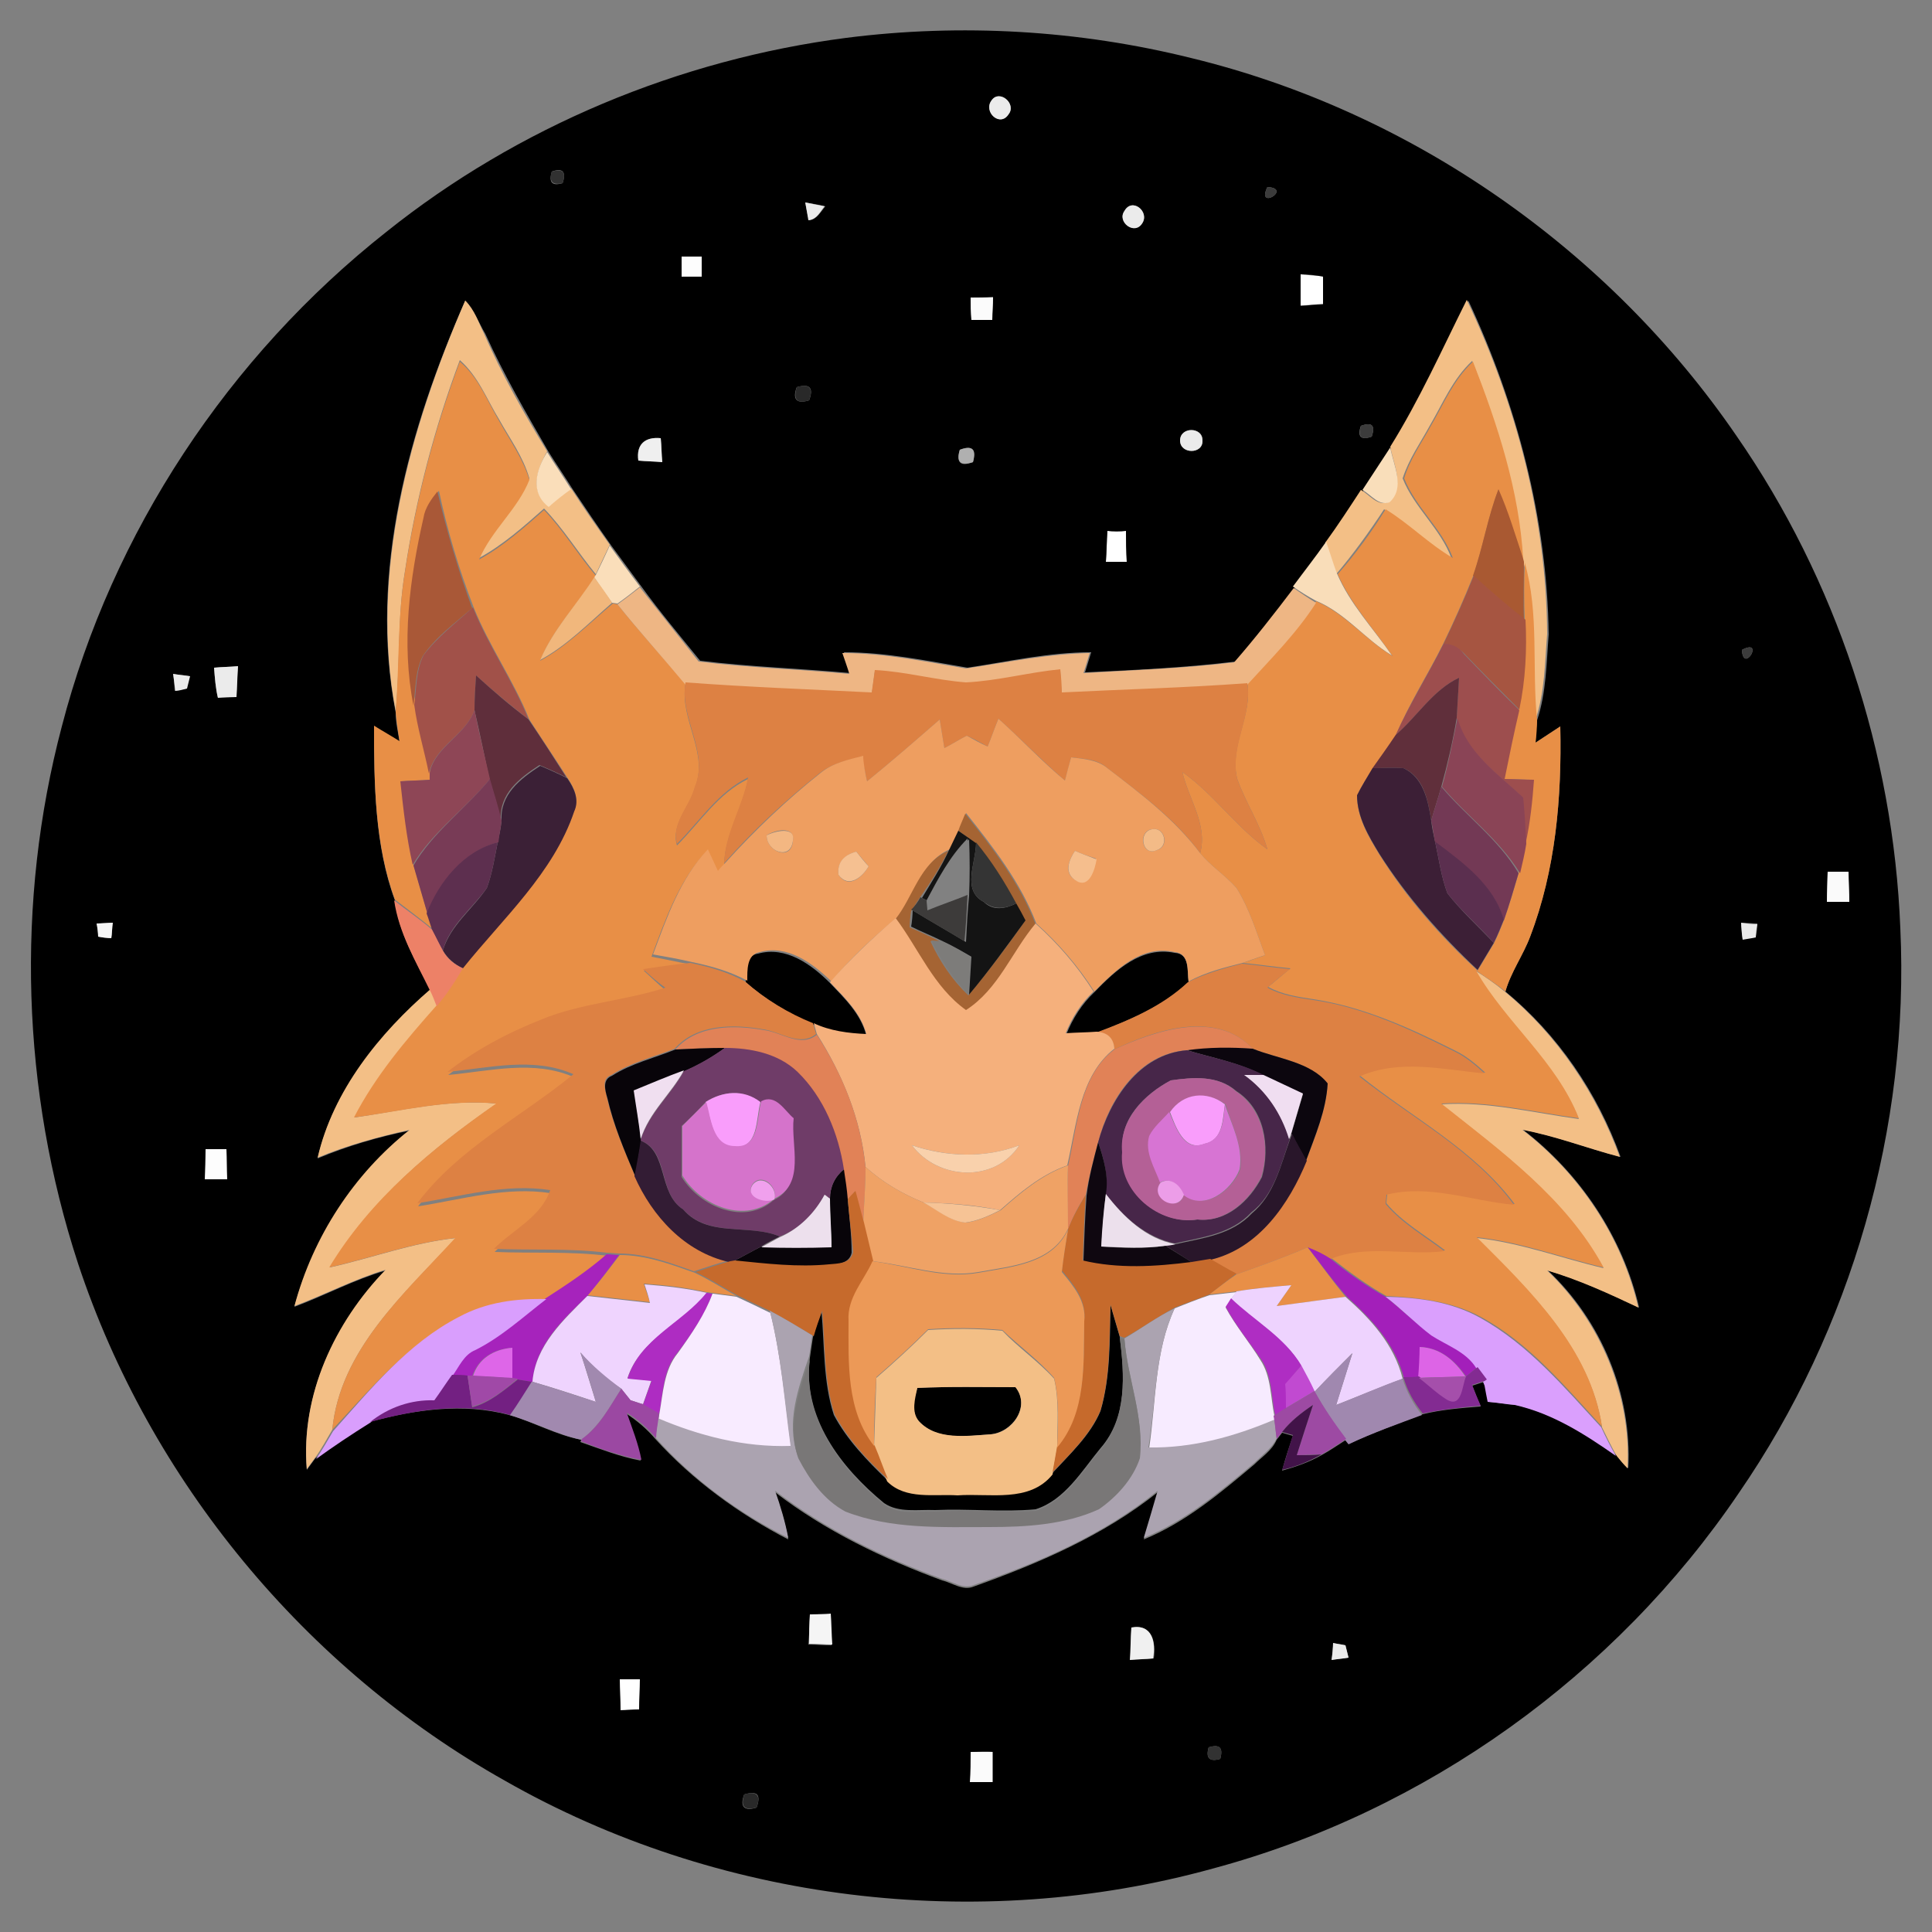 <?xml version="1.0" encoding="utf-8"?>
<!-- Generator: Adobe Illustrator 26.0.3, SVG Export Plug-In . SVG Version: 6.00 Build 0)  -->
<svg version="1.1" id="Layer_1" xmlns="http://www.w3.org/2000/svg" xmlns:xlink="http://www.w3.org/1999/xlink" x="0px" y="0px"
	 viewBox="0 0 250 250" style="enable-background:new 0 0 250 250;" xml:space="preserve">
<rect x="0" y="0" width="250" height="250" fill="#808080" stroke="none"/>
<style type="text/css">
	.st0{fill:#FFFFFF;}
	.st1{fill:#EBEBEB;}
	.st2{fill:#313131;}
	.st3{fill:#3B3B3B;}
	.st4{fill:#FDFDFD;}
	.st5{fill:#FBFBFB;}
	.st6{fill:#F3BF86;}
	.st7{fill:#E88F46;}
	.st8{fill:#292929;}
	.st9{fill:#3C3C3C;}
	.st10{fill:#EFEFEF;}
	.st11{fill:#B0B0B0;}
	.st12{fill:#F9DEBA;}
	.st13{fill:#FADEBA;}
	.st14{fill:#A95837;}
	.st15{fill:#A95932;}
	.st16{fill:#F9DDB9;}
	.st17{fill:#F1B77C;}
	.st18{fill:#A65541;}
	.st19{fill:#EEB684;}
	.st20{fill:#A15149;}
	.st21{fill:#9D4E4E;}
	.st22{fill:#DD8143;}
	.st23{fill:#5F2E3B;}
	.st24{fill:#602F3B;}
	.st25{fill:#8E4656;}
	.st26{fill:#EE9E60;}
	.st27{fill:#8A4456;}
	.st28{fill:#3B2036;}
	.st29{fill:#3C1F36;}
	.st30{fill:#783B56;}
	.st31{fill:#733955;}
	.st32{fill:#A56433;}
	.st33{fill:#F3B782;}
	.st34{fill:#F3BB87;}
	.st35{fill:#141414;}
	.st36{fill:#5D2F4F;}
	.st37{fill:#818181;}
	.st38{fill:#343434;}
	.st39{fill:#5B2F4F;}
	.st40{fill:#F5C091;}
	.st41{fill:#F5BE8D;}
	.st42{fill:#FAFAFA;}
	.st43{fill:#3D3B3A;}
	.st44{fill:#ED8167;}
	.st45{fill:#F5F5F5;}
	.st46{fill:#F5B07C;}
	.st47{fill:#7D7C7A;}
	.st48{fill:#E18257;}
	.st49{fill:#0C060E;}
	.st50{fill:#080409;}
	.st51{fill:#6F3C68;}
	.st52{fill:#472649;}
	.st53{fill:#F0DFF0;}
	.st54{fill:#B46096;}
	.st55{fill:#F0DEF1;}
	.st56{fill:#F99DFB;}
	.st57{fill:#D573CB;}
	.st58{fill:#D774D3;}
	.st59{fill:#29162A;}
	.st60{fill:#331C34;}
	.st61{fill:#F9D1AC;}
	.st62{fill:#0F0710;}
	.st63{fill:#EFA265;}
	.st64{fill:#F0A0ED;}
	.st65{fill:#EC9DE8;}
	.st66{fill:#EDE0ED;}
	.st67{fill:#C66A2C;}
	.st68{fill:#F6C395;}
	.st69{fill:#ECE0EC;}
	.st70{fill:#EC9957;}
	.st71{fill:#A31FBA;}
	.st72{fill:#A623BC;}
	.st73{fill:#E88F47;}
	.st74{fill:#EFD4FE;}
	.st75{fill:#AE2CC2;}
	.st76{fill:#F7EBFF;}
	.st77{fill:#EED3FE;}
	.st78{fill:#D99EFD;}
	.st79{fill:#F8EBFF;}
	.st80{fill:#AF2DC3;}
	.st81{fill:#DA9FFD;}
	.st82{fill:#ABA3B0;}
	.st83{fill:#797777;}
	.st84{fill:#DE66E8;}
	.st85{fill:#A189AF;}
	.st86{fill:#A088AF;}
	.st87{fill:#DD64E6;}
	.st88{fill:#C14AD1;}
	.st89{fill:#832B92;}
	.st90{fill:#732082;}
	.st91{fill:#A049A7;}
	.st92{fill:#A54FAB;}
	.st93{fill:#9B48A2;}
	.st94{fill:#9D4AA3;}
	.st95{fill:#421349;}
	.st96{fill:#F0F0F0;}
	.st97{fill:#323232;}
</style>
<g id="_x23_ffffffff">
	<path class="st0" d="M168.3,35.5c1,0.1,1.9,0.2,2.9,0.2c0,1.2,0,2.4,0,3.6c-1,0.1-1.9,0.2-2.9,0.2
		C168.3,38.2,168.3,36.8,168.3,35.5z"/>
	<path class="st0" d="M143.3,68.7c0.6,0,1.8,0,2.4,0c0.1,1.3,0.1,2.7,0.1,4c-0.7,0-2,0-2.7,0C143.2,71.4,143.2,70.1,143.3,68.7z"/>
	<path class="st0" d="M80.2,217.3c0.7,0,2,0,2.6,0c0,1.3,0,2.6-0.1,3.9c-0.6,0-1.8,0.1-2.4,0.1C80.2,220,80.2,218.6,80.2,217.3z"/>
</g>
<g id="_x23_000000ff">
	<path d="M109.5,4.9c14.9-1.9,30.1-1,44.6,2.6c28.5,6.9,54.1,24.8,70.6,48.9c12.9,18.6,20.3,41,21.2,63.7
		c1.2,25.8-6.3,51.9-20.9,73.1c-16,23.6-40.5,41.2-68.1,48.6c-30.4,8.4-64.1,4.3-91.6-11.4c-25.8-14.5-45.9-38.8-55.2-66.9
		C2.8,141.2,2,116.7,8,94c6.5-25.1,21.6-47.9,42-64C67,16.4,87.9,7.7,109.5,4.9 M128.3,13c-1.1,1.4,1.1,3.5,2.2,1.8
		C131.6,13.5,129.3,11.5,128.3,13 M71.4,22.2c-0.4,1.4,0,1.9,1.4,1.5C73.3,22.2,72.8,21.7,71.4,22.2 M164,24.2
		C162.5,27.3,167.3,24.4,164,24.2 M104.2,26.2c0.1,0.6,0.3,1.7,0.5,2.3c1-0.1,1.5-1.1,2.1-1.8C106.1,26.5,104.8,26.3,104.2,26.2
		 M145.5,27.3c-1,1.4,1.3,3.2,2.3,1.6C148.8,27.4,146.5,25.5,145.5,27.3 M88.2,33.2c0,0.7,0,2,0,2.6c0.7,0,2,0,2.6,0
		c0-0.7,0-2,0-2.6C90.2,33.2,88.9,33.2,88.2,33.2 M168.3,35.5c0,1.4,0,2.7,0,4.1c1-0.1,1.9-0.2,2.9-0.2c0-1.2,0-2.4,0-3.6
		C170.2,35.6,169.3,35.5,168.3,35.5 M125.6,38.5c0,0.9,0.1,1.9,0.1,2.8c0.9,0,1.8,0,2.7,0c0-1,0.1-1.9,0.1-2.9
		C127.5,38.5,126.6,38.5,125.6,38.5 M60.2,38.9c-7.3,16.6-12.5,35.2-9,53.3c0,1.3,0.3,2.5,0.5,3.8c-1.1-0.7-2.2-1.4-3.3-2
		c0,7.5,0.1,15.5,2.7,22.5c0.5,4.2,2.7,7.9,4.6,11.6c-6.6,5.7-12.6,13.1-14.6,21.8c3.8-1.6,7.9-2.8,11.9-3.6
		c-7.2,5.8-12.5,13.9-14.9,22.8c4-1.5,7.7-3.5,11.8-4.7c-6.6,6.8-11,16.2-10.2,25.8l1.1-1.5c2.3-1.6,4.7-3.2,7-4.7
		c5.9-1.6,12.1-2.5,18.1-0.9c3.1,0.9,6.1,2.6,9.3,3.2l-0.1,0.3c2.6,0.9,5.1,1.9,7.8,2.4c-0.5-2.1-1.2-4.1-1.9-6.1
		c1.4,0.9,2.7,2,3.8,3.3c4.8,5.3,10.8,9.7,17.2,13c-0.4-2.1-1-4.1-1.7-6.1c6.5,5,14,8.6,21.6,11.4c1.3,0.3,2.7,1.4,4.1,0.8
		c8.4-3,16.8-6.6,23.8-12.2c-0.5,2-1.2,4.1-1.8,6.1c5.4-2.2,9.9-6,14.3-9.7c1-1,2.3-1.8,2.9-3.2l0.7-0.9l1.4,0.4
		c-0.5,1.5-1,3-1.4,4.5c1.8-0.5,3.5-1.1,5.1-2c1.1-0.6,2.1-1.3,3.2-2l0.4,0.5c3.1-1.4,6.3-2.6,9.5-3.8c2.4-0.6,5-0.8,7.5-1
		c-0.4-0.9-0.7-1.8-1.1-2.7c0.4-0.1,1.2-0.4,1.6-0.5l0.2,0.5c0.1,0.5,0.3,1.6,0.4,2.1c1.2,0.1,2.3,0.3,3.5,0.4
		c4.9,1.1,9,3.8,13.1,6.6c0.4,0.6,0.9,1.1,1.4,1.6c0.5-9.6-3.5-19.1-10.4-25.6c4.1,1.2,8,3,11.8,4.8c-2.1-9.1-7.6-17.3-15-23
		c4.3,0.8,8.3,2.4,12.6,3.5c-3-8.3-8.1-15.8-14.9-21.4c0.7-2.5,2.3-4.7,3.2-7.1c3.3-8.7,4.1-18,3.9-27.2c-1.1,0.7-2.1,1.4-3.2,2.1
		c0-0.7,0.1-2.2,0.2-2.9c1.2-3.6,1.2-7.4,1.5-11.1c-0.2-14.9-4.1-29.7-10.4-43.2c-3.2,6.4-6.2,12.9-9.9,19c-1.2,1.8-2.4,3.7-3.6,5.5
		c-1.5,2.3-3.1,4.6-4.6,6.8c-1.4,1.9-2.8,3.9-4.3,5.8c-2.5,3.2-5,6.5-7.7,9.6c-6.5,0.8-13,1.1-19.5,1.4c0.2-0.6,0.6-2,0.8-2.6
		c-5.4,0-10.7,1.2-16,2c-5.3-0.9-10.6-2-16-2c0.2,0.7,0.7,2.1,0.9,2.7c-6.5-0.6-13-0.8-19.5-1.6c-2.6-3.2-5.2-6.3-7.6-9.6
		c-1.3-1.8-2.6-3.5-3.9-5.3c-1.7-2.4-3.4-4.9-5-7.3c-1-1.6-2.1-3.2-3.1-4.8c-2.9-5-5.8-10-8.2-15.3C61.9,41.7,61.4,40.1,60.2,38.9
		 M103.1,50.1c-0.6,1.6,0,2.2,1.6,1.7C105.3,50.2,104.8,49.6,103.1,50.1 M176.1,55.1c-0.5,1.4,0,1.9,1.4,1.4
		C178,55,177.5,54.6,176.1,55.1 M82.6,59.6c1,0.1,2.1,0.1,3.1,0.2c-0.1-1-0.1-2.1-0.2-3.1C83.4,56.5,82.3,57.5,82.6,59.6 M152.7,57
		c0,1.8,3,1.8,2.9,0C155.7,55.2,152.7,55.2,152.7,57 M124.2,58.2c-0.5,1.7,0.1,2.2,1.7,1.6C126.3,58.1,125.8,57.6,124.2,58.2
		 M143.3,68.7c-0.1,1.3-0.1,2.7-0.2,4c0.7,0,2,0,2.7,0c-0.1-1.3-0.1-2.7-0.1-4C145.1,68.8,143.9,68.8,143.3,68.7 M225.4,84.1
		C225.6,87.3,228.4,82.5,225.4,84.1 M27.7,86.4c0.1,1.3,0.2,2.6,0.5,3.9c0.6,0,1.8-0.1,2.4-0.1c0-1.3,0.1-2.7,0.2-4
		C29.8,86.3,28.8,86.3,27.7,86.4 M22.4,87.2c0.1,0.6,0.2,1.7,0.2,2.2c0.4-0.1,1.1-0.3,1.5-0.3c0.1-0.4,0.3-1.2,0.4-1.6
		C24,87.4,22.9,87.3,22.4,87.2 M236.5,112.8c-0.1,1.3-0.1,2.6-0.1,3.9c1,0,1.9,0,2.9,0c0-1.3-0.1-2.6-0.1-3.9
		C238.3,112.8,237.4,112.8,236.5,112.8 M12.5,119.5c0.1,0.4,0.2,1.3,0.2,1.7c0.4,0.1,1.2,0.2,1.7,0.2c0.1-0.5,0.1-1.5,0.2-2
		C14.1,119.4,13.1,119.5,12.5,119.5 M225.3,119.4c0.1,0.5,0.1,1.6,0.2,2.1c0.4-0.1,1.2-0.2,1.7-0.3c0.1-0.4,0.2-1.2,0.2-1.7
		C226.9,119.5,225.8,119.4,225.3,119.4 M26.6,148.7c0,1.3-0.1,2.6-0.1,3.9c0.9,0,1.9,0,2.9,0c0-1.3,0-2.6-0.1-3.9
		C28.4,148.7,27.5,148.7,26.6,148.7 M104.8,208.9c0,1.3-0.1,2.6-0.2,3.9c1,0,2,0.1,3,0.1c-0.1-1.3-0.1-2.7-0.2-4
		C106.5,208.8,105.7,208.9,104.8,208.9 M146.4,210.6c-0.1,1.4-0.1,2.8-0.1,4.2c1-0.1,2-0.1,3-0.2
		C149.6,212.5,149.1,210.1,146.4,210.6 M172.5,212.6c0,0.5-0.1,1.6-0.2,2.2c0.5-0.1,1.6-0.2,2.2-0.3c-0.1-0.4-0.3-1.2-0.4-1.6
		C173.7,212.8,172.9,212.7,172.5,212.6 M80.2,217.3c0,1.3,0.1,2.7,0.1,4c0.6,0,1.8-0.1,2.4-0.1c0-1.3,0.1-2.6,0.1-3.9
		C82.1,217.3,80.8,217.3,80.2,217.3 M125.6,226.7c0,1.3,0,2.6,0,3.9c1,0,1.9,0,2.9,0c0-1.3,0-2.6,0-3.9
		C127.5,226.6,126.6,226.7,125.6,226.7 M156.4,226.1c-0.4,1.4,0.1,1.9,1.5,1.5C158.3,226.1,157.8,225.7,156.4,226.1 M96.3,232.2
		c-0.6,1.6,0,2.2,1.6,1.7C98.5,232.2,98,231.7,96.3,232.2z"/>
	<path d="M96.5,127.1c0-1.3-0.1-3.5,1.6-3.7c3.6-1,6.9,1.4,9.3,3.8c1.9,2,4,4,4.7,6.8c-2.3-0.1-4.7-0.4-6.8-1.4
		C102.1,131.2,99.1,129.4,96.5,127.1z"/>
	<path d="M141.6,128.4c2.7-2.8,6.1-6,10.4-5.1c2,0.1,1.6,2.4,1.8,3.8c-3.3,3.1-7.6,4.9-11.8,6.5c-1.3,0.1-2.7,0.1-4,0.2
		C138.8,131.8,140,129.9,141.6,128.4z"/>
	<path d="M143.7,168.9c0.4,1.4,0.8,2.7,1.2,4.1c0.6,4.9,1,10.4-2.5,14.4c-2.4,2.9-4.6,6.7-8.4,7.9c-4.3,0.4-8.7-0.1-13,0.1
		c-2.2-0.1-4.7,0.4-6.6-0.9c-5.6-4.6-10.6-11.1-9.6-18.8c0.1-0.7,0.3-2.1,0.4-2.7c0.3-1.1,0.7-2.2,1.1-3.3c0.4,4.4,0.2,9.1,1.6,13.4
		c1.7,3.2,4.3,5.9,6.9,8.4c2.4,2.4,6,1.6,9.1,1.8c4.1-0.3,9.3,1,12.3-2.7c2.3-2.5,4.9-4.9,6.2-8
		C143.7,178.2,143.6,173.5,143.7,168.9z"/>
	<path d="M118.7,179.6c4.2-0.2,8.5-0.1,12.7-0.1c2,2.5-0.4,5.8-3.2,6.1c-3.1,0.2-6.9,0.9-9.3-1.7C117.8,182.6,118.3,181,118.7,179.6
		z"/>
</g>
<g id="_x23_ebebebff">
	<path class="st1" d="M128.3,13c1-1.5,3.3,0.4,2.2,1.8C129.4,16.5,127.2,14.5,128.3,13z"/>
	<path class="st1" d="M104.2,26.2c0.6,0.1,1.9,0.4,2.5,0.5c-0.6,0.7-1,1.7-2.1,1.8C104.5,27.9,104.3,26.7,104.2,26.2z"/>
	<path class="st1" d="M145.5,27.3c1-1.8,3.3,0.1,2.3,1.6C146.8,30.5,144.5,28.7,145.5,27.3z"/>
	<path class="st1" d="M152.7,57c0-1.8,2.9-1.8,2.9,0C155.7,58.8,152.7,58.8,152.7,57z"/>
	<path class="st1" d="M27.7,86.4c1-0.1,2-0.1,3.1-0.2c-0.1,1.3-0.1,2.7-0.2,4c-0.6,0-1.8,0-2.4,0.1C27.9,89.1,27.8,87.7,27.7,86.4z"
		/>
	<path class="st1" d="M22.4,87.2c0.5,0.1,1.6,0.2,2.2,0.3c-0.1,0.4-0.3,1.2-0.4,1.6c-0.4,0.1-1.1,0.3-1.5,0.3
		C22.6,88.9,22.5,87.8,22.4,87.2z"/>
	<path class="st1" d="M225.3,119.4c0.5,0.1,1.6,0.2,2.1,0.2c-0.1,0.4-0.2,1.2-0.2,1.7c-0.4,0.1-1.2,0.2-1.7,0.3
		C225.4,121,225.3,119.9,225.3,119.4z"/>
	<path class="st1" d="M172.5,212.6c0.4,0.1,1.2,0.2,1.6,0.3c0.1,0.4,0.3,1.2,0.4,1.6c-0.5,0.1-1.6,0.2-2.2,0.3
		C172.4,214.2,172.5,213.1,172.5,212.6z"/>
</g>
<g id="_x23_313131ff">
	<path class="st2" d="M71.4,22.2c1.4-0.4,1.9,0,1.4,1.5C71.5,24,71,23.5,71.4,22.2z"/>
</g>
<g id="_x23_3b3b3bff">
	<path class="st3" d="M164,24.2C167.3,24.4,162.5,27.3,164,24.2z"/>
	<path class="st3" d="M225.4,84.1C228.4,82.5,225.6,87.3,225.4,84.1z"/>
</g>
<g id="_x23_fdfdfdff">
	<path class="st4" d="M88.2,33.2c0.6,0,1.9,0,2.6,0c0,0.7,0,2,0,2.6c-0.7,0-2,0-2.6,0C88.2,35.2,88.2,33.9,88.2,33.2z"/>
	<path class="st4" d="M26.6,148.7c0.9,0,1.8,0,2.7,0c0,1.3,0,2.6,0.1,3.9c-1,0-1.9,0-2.9,0C26.6,151.3,26.6,150,26.6,148.7z"/>
</g>
<g id="_x23_fbfbfbff">
	<path class="st5" d="M125.6,38.5c1,0,2,0,2.9,0c0,1-0.1,1.9-0.1,2.9c-0.9,0-1.8,0-2.7,0C125.6,40.4,125.6,39.4,125.6,38.5z"/>
	<path class="st5" d="M125.6,226.7c0.9,0,1.9,0,2.8,0c0,1.3,0,2.6,0,3.9c-1,0-1.9,0-2.9,0C125.6,229.2,125.6,228,125.6,226.7z"/>
</g>
<g id="_x23_f3bf86ff">
	<path class="st6" d="M60.2,38.9c1.2,1.2,1.7,2.8,2.4,4.2c2.3,5.3,5.2,10.4,8.2,15.3c-1.3,2.3-2.3,5.2,0.2,7.1
		c0.9-0.8,1.9-1.6,2.9-2.3c1.6,2.5,3.3,4.9,5,7.3c-0.6,1.3-1.2,2.5-1.8,3.8c-2.3-2.8-4.2-5.9-6.7-8.5c-2.6,2.3-5.3,4.7-8.4,6.4
		c1.6-3.8,5-6.5,6.5-10.3c-0.8-2.8-2.5-5.1-3.9-7.6c-1.6-2.6-2.7-5.6-5.1-7.7c-3.3,8.8-5.7,18-7.1,27.3c-1,6-0.6,12.1-1.2,18.1
		C47.8,74.1,53,55.5,60.2,38.9z"/>
	<path class="st6" d="M179.9,57.8c3.8-6.1,6.7-12.6,9.9-19c6.4,13.5,10.3,28.2,10.4,43.2c-0.3,3.7-0.3,7.6-1.5,11.1
		c-0.6-6.8,0.4-13.7-1.6-20.4l-0.1-0.4c-0.6-8.8-3.3-17.4-6.5-25.6c-2.5,2.3-3.8,5.5-5.5,8.4c-1.2,2.2-2.7,4.3-3.5,6.8
		c1.5,3.8,4.9,6.5,6.3,10.3c-3.1-1.8-5.7-4.4-8.7-6.3c-1.9,2.9-4,5.8-6.2,8.4c-0.5-1.4-1-2.7-1.4-4.1c1.6-2.2,3.1-4.5,4.6-6.8
		c1.1,0.6,2.1,2.1,3.5,1.6C181.9,63,180.3,60.1,179.9,57.8z"/>
	<path class="st6" d="M190.9,125.6c1.3,0.8,2.6,1.7,3.8,2.7c6.8,5.6,11.9,13.2,14.9,21.4c-4.2-1.1-8.3-2.7-12.6-3.5
		c7.4,5.7,12.9,13.9,15,23c-3.8-1.8-7.7-3.6-11.8-4.8c6.9,6.6,10.9,16.1,10.4,25.6c-0.5-0.5-1-1.1-1.4-1.6c-0.7-1.2-1.3-2.5-1.9-3.7
		c-1.5-10.1-9.3-17.6-16.2-24.5c5.6,0.6,10.9,2.6,16.4,3.9c-4.9-8.9-13.2-15.1-21-21.2c6-0.4,11.9,1.1,17.8,1.9
		C201.3,137.3,194.7,132.3,190.9,125.6z"/>
	<path class="st6" d="M41.1,149.8c2-8.7,8-16.1,14.6-21.8c0.2,0.5,0.7,1.6,0.9,2.1c-4,4.5-7.9,9.1-10.7,14.5
		c6.1-0.9,12.2-2.4,18.4-1.8c-8.3,5.7-16.3,12.4-21.6,21.2c5.4-1.2,10.7-3.2,16.3-3.8C52.3,167.4,44,174.7,43,185
		c-0.7,1.2-1.4,2.5-2.2,3.6l-1.1,1.5c-0.8-9.6,3.6-19,10.2-25.8c-4,1.2-7.8,3.2-11.8,4.7c2.4-9,7.7-17.1,14.9-22.8
		C49,147.1,44.9,148.2,41.1,149.8z"/>
	<path class="st6" d="M113.4,178.3c2.3-2,4.6-4.1,6.7-6.2c3.2-0.2,6.4-0.2,9.6,0.1c2.1,2.2,4.6,3.9,6.7,6.2c0.7,2.9,0.4,6,0.4,9
		c-0.2,1.1-0.4,2.2-0.6,3.4c-3,3.7-8.1,2.4-12.3,2.7c-3-0.2-6.7,0.6-9.1-1.8c-0.6-1.4-1.1-2.9-1.7-4.3
		C113.2,184.2,113.3,181.2,113.4,178.3 M118.7,179.6c-0.3,1.4-0.8,3.1,0.2,4.3c2.3,2.5,6.2,1.9,9.3,1.7c2.8-0.2,5.2-3.6,3.2-6.1
		C127.1,179.5,122.9,179.4,118.7,179.6z"/>
</g>
<g id="_x23_e88f46ff">
	<path class="st7" d="M59.5,46.8c2.4,2,3.5,5,5.1,7.7c1.4,2.5,3.1,4.9,3.9,7.6c-1.5,3.8-4.9,6.5-6.5,10.3c3.1-1.7,5.8-4.1,8.4-6.4
		c2.5,2.6,4.4,5.8,6.7,8.5l-0.2,0.3c-2.3,3.6-5.4,6.7-7,10.7c3.5-1.9,6.3-4.8,9.4-7.4l0.6,0.1c2.8,3.5,5.9,6.9,8.8,10.3
		c-0.8,4.6,3.1,9,1.2,13.5c-0.7,2.5-3.1,4.7-2.3,7.4c3-3,5.3-6.7,9.2-8.6c-0.7,3.8-3,7.2-3.1,11.1c-0.2,0.3-0.7,0.8-1,1.1
		c-0.4-0.9-0.9-1.9-1.3-2.8c-3.6,3.8-5.3,8.8-7.1,13.6c1.7,0.3,3.4,0.7,5.1,1c-2,0.2-4.1,0.5-6.1,0.8c1,0.9,1.9,1.8,2.9,2.6
		c-5.3,1.7-10.9,2-16,4.1c-4.3,1.7-8.5,3.9-12.2,6.8c5.4-0.5,11.1-2,16.3,0.3c-6.7,5.5-14.9,9.6-20.2,16.7
		c5.7-0.9,11.4-2.6,17.2-1.7c-1.2,3.5-4.8,5.1-7.3,7.6c4.9,0.2,9.8-0.1,14.6,0.5c-2.5,2.1-5.2,3.9-7.8,5.7
		c-3.9-0.1-7.8,0.5-11.3,2.3C52.8,173.8,48,179.7,43,185c1-10.3,9.3-17.6,15.9-24.8c-5.6,0.6-10.9,2.6-16.3,3.8
		c5.3-8.8,13.3-15.4,21.6-21.2c-6.2-0.6-12.3,1-18.4,1.8c2.8-5.4,6.7-10,10.7-14.5c1.3-1.5,2.3-3.2,3.4-4.9
		c5.2-6.5,11.7-12.3,14.4-20.3c0.7-1.6-0.1-3.1-0.9-4.3c-1.6-2.5-3.3-5-4.9-7.5c-2-5-5.2-9.5-7.2-14.5c-1.9-4.9-3.4-9.9-4.5-15.1
		c-0.8,1-1.6,2.1-1.8,3.4c-1.9,7.9-2.9,16.2-1.2,24.2c0.4,3,1.3,5.9,1.9,8.9l0,0.9c-1.3,0.1-2.5,0.1-3.8,0.2
		c0.4,3.6,0.8,7.2,1.6,10.8c0.6,2.1,1.2,4.1,1.8,6.2c0.2,0.5,0.5,1.6,0.7,2.1c-1.6-1.3-3.2-2.5-4.9-3.8c-2.6-7.1-2.7-15-2.7-22.5
		c1.1,0.7,2.2,1.3,3.3,2c-0.2-1.3-0.4-2.5-0.5-3.8c0.5-6,0.2-12.1,1.2-18.1C53.8,64.8,56.2,55.6,59.5,46.8z"/>
	<path class="st7" d="M185.1,55.2c1.7-2.9,3-6.1,5.5-8.4c3.2,8.2,6,16.7,6.5,25.6c-1-3-2-6.1-3.2-9c-1.4,3.6-2,7.5-3.3,11.2
		c-1.2,3-2.5,5.9-3.9,8.8c-2,4-4.4,7.7-6.1,11.8c-1,1.4-2,2.9-3,4.3c-0.7,1.1-1.5,2.3-2,3.5c0,2.8,1.5,5.3,2.9,7.6
		c3.5,5.6,7.9,10.6,12.7,15c0.7-1.2,1.4-2.3,2.1-3.5c0.5-1,0.9-2,1.3-3c0.7-2,1.3-4,1.9-6.1c0.3-1.2,0.6-2.5,0.8-3.8
		c0.6-2.7,0.9-5.5,1.1-8.3c-0.9,0-2.9-0.1-3.8-0.1c0.6-3,1.2-6,1.9-8.9c0.8-3.8,0.9-7.7,0.8-11.6c-0.1-2.5-0.1-5,0-7.5
		c1.9,6.6,0.9,13.6,1.6,20.4c0,0.7-0.1,2.2-0.2,2.9c1.1-0.7,2.1-1.4,3.2-2.1c0.2,9.2-0.6,18.6-3.9,27.2c-0.9,2.4-2.5,4.6-3.2,7.1
		c-1.2-1-2.5-1.8-3.8-2.7c3.9,6.8,10.4,11.7,13.3,19.1c-5.9-0.8-11.8-2.3-17.8-1.9c7.8,6.2,16.2,12.3,21,21.2
		c-5.5-1.3-10.8-3.3-16.4-3.9c6.9,6.9,14.7,14.4,16.2,24.5c-4.8-5.2-9.4-10.8-15.7-14.2c-3.7-2-8-2.5-12.2-2.7
		c-2.5-1.4-4.8-3.1-7.1-4.9c4.7-1.9,9.8-0.4,14.7-1c-2.6-2-5.5-3.6-7.6-6.1c0-0.3,0.1-0.9,0.1-1.2c5.5-1.5,11,0.7,16.5,1.3
		c-5.3-7.1-13.3-11.2-20-16.6c5.2-2.3,10.8-0.9,16.2-0.4c-1.2-1.1-2.5-2.2-4-2.9c-5.8-2.9-11.7-5.6-18.2-6.6c-2-0.3-4.1-0.6-5.9-1.6
		c1-0.8,1.9-1.6,2.9-2.4c-2.1-0.2-4.1-0.5-6.2-0.7c1-0.3,2-0.7,2.9-1c-1.1-2.9-2-6-3.7-8.7c-1.4-1.6-3.3-2.8-4.7-4.5
		c1-3.7-1.5-7-2.3-10.5c4.1,2.9,6.9,7.1,11,10c-0.9-3.2-2.8-6-3.9-9.1c-1.1-4.2,2-8.2,1.3-12.4c3.1-3.4,6.4-6.7,8.9-10.6
		c3.8,1.6,6.4,5,9.9,7.1c-2.4-3.5-5.4-6.7-7.1-10.6c2.3-2.6,4.4-5.5,6.2-8.4c3.1,1.9,5.6,4.5,8.7,6.3c-1.4-3.8-4.8-6.5-6.3-10.3
		C182.4,59.5,183.9,57.4,185.1,55.2z"/>
	<path class="st7" d="M80.2,162.4c3.4,0,6.6,1.2,9.7,2.3c1.9,0.9,3.6,2,5.4,3c-0.8-0.1-2.3-0.3-3.1-0.4c-0.2,0-0.6-0.1-0.8-0.1
		c-2.7-0.6-5.3-0.9-8.1-1.1c0.2,0.6,0.6,1.8,0.8,2.4c-2.7-0.3-5.4-0.6-8.1-0.9C77.5,166,78.8,164.2,80.2,162.4z"/>
</g>
<g id="_x23_292929ff">
	<path class="st8" d="M103.1,50.1c1.6-0.5,2.2,0.1,1.6,1.7C103.1,52.3,102.6,51.7,103.1,50.1z"/>
	<path class="st8" d="M96.3,232.2c1.6-0.5,2.2,0.1,1.6,1.7C96.3,234.3,95.8,233.8,96.3,232.2z"/>
</g>
<g id="_x23_3c3c3cff">
	<path class="st9" d="M176.1,55.1c1.4-0.5,1.9-0.1,1.4,1.4C176.1,57,175.7,56.5,176.1,55.1z"/>
</g>
<g id="_x23_efefefff">
	<path class="st10" d="M82.6,59.6c-0.3-2.1,0.9-3.1,2.9-2.9c0.1,1,0.1,2.1,0.2,3.1C84.6,59.7,83.6,59.7,82.6,59.6z"/>
</g>
<g id="_x23_b0b0b0ff">
	<path class="st11" d="M124.2,58.2c1.6-0.6,2.2-0.1,1.7,1.6C124.3,60.3,123.7,59.8,124.2,58.2z"/>
</g>
<g id="_x23_f9debaff">
	<path class="st12" d="M176.3,63.4c1.2-1.8,2.4-3.7,3.6-5.5c0.4,2.3,2,5.2-0.1,7.1C178.4,65.5,177.4,64,176.3,63.4z"/>
</g>
<g id="_x23_fadebaff">
	<path class="st13" d="M71,65.6c-2.5-1.9-1.6-4.9-0.2-7.1c1,1.6,2.1,3.2,3.1,4.8C72.9,64,71.9,64.8,71,65.6z"/>
	<path class="st13" d="M77.1,74.4c0.6-1.2,1.2-2.5,1.8-3.8c1.3,1.8,2.6,3.6,3.9,5.3c-1,0.8-1.9,1.5-2.9,2.2L79.2,78
		c-0.8-1.1-1.6-2.2-2.3-3.3L77.1,74.4z"/>
</g>
<g id="_x23_a95837ff">
	<path class="st14" d="M54.8,67c0.2-1.3,1-2.4,1.8-3.4c1.2,5.1,2.7,10.2,4.5,15.1c-2.2,1.9-4.7,3.7-6.4,6.2c-1,2-0.9,4.2-1.2,6.4
		C51.9,83.2,53,74.9,54.8,67z"/>
</g>
<g id="_x23_a95932ff">
	<path class="st15" d="M190.6,74.5c1.3-3.7,1.9-7.6,3.3-11.2c1.3,2.9,2.2,6,3.2,9l0.1,0.4c0,2.5-0.1,5,0,7.5
		C195,78.4,192.8,76.5,190.6,74.5z"/>
</g>
<g id="_x23_f9ddb9ff">
	<path class="st16" d="M167.3,75.9c1.4-1.9,2.9-3.8,4.3-5.8c0.5,1.4,0.9,2.8,1.4,4.1c1.7,4,4.7,7.1,7.1,10.6c-3.5-2.1-6-5.5-9.9-7.1
		C169.3,77.2,168.3,76.6,167.3,75.9z"/>
</g>
<g id="_x23_f1b77cff">
	<path class="st17" d="M69.9,85.4c1.7-4,4.7-7.1,7-10.7c0.8,1.1,1.6,2.2,2.3,3.3C76.2,80.6,73.4,83.5,69.9,85.4z"/>
</g>
<g id="_x23_a65541ff">
	<path class="st18" d="M186.8,83.3c1.4-2.9,2.7-5.8,3.9-8.8c2.2,2,4.4,3.9,6.7,5.7c0.2,3.9,0,7.8-0.8,11.6c-2.4-2.4-4.8-4.8-7.2-7.3
		C188.7,83.8,187.8,83.4,186.8,83.3z"/>
</g>
<g id="_x23_eeb684ff">
	<path class="st19" d="M79.9,78.2c1-0.7,2-1.5,2.9-2.2c2.5,3.2,5.1,6.4,7.6,9.6c6.5,0.8,13,1,19.5,1.6c-0.2-0.7-0.7-2.1-0.9-2.7
		c5.4,0,10.7,1.1,16,2c5.3-0.8,10.6-1.9,16-2c-0.2,0.7-0.6,2-0.8,2.6c6.5-0.4,13-0.6,19.5-1.4c2.7-3.1,5.2-6.3,7.7-9.6
		c1,0.7,1.9,1.3,2.9,1.9c-2.5,3.9-5.8,7.2-8.9,10.6c-8,0.6-16,0.9-24,1.2c-0.1-0.8-0.2-2.3-0.2-3c-4.1,0.3-8.1,1.4-12.2,1.7
		c-4-0.3-7.8-1.3-11.8-1.6c-0.1,0.7-0.3,2.2-0.4,3c-8-0.3-16.1-0.6-24.1-1.3C85.7,85,82.7,81.7,79.9,78.2z"/>
</g>
<g id="_x23_a15149ff">
	<path class="st20" d="M54.8,84.8c1.8-2.4,4.2-4.2,6.4-6.2c2,5,5.2,9.5,7.2,14.5c-2.3-1.8-4.6-3.7-6.8-5.7c-0.1,1.5-0.2,3-0.2,4.5
		c-1.2,3.3-5.1,4.6-5.9,8.2c-0.6-3-1.5-5.9-1.9-8.9C53.9,89.1,53.8,86.8,54.8,84.8z"/>
</g>
<g id="_x23_9d4e4eff">
	<path class="st21" d="M186.8,83.3c1,0,2,0.4,2.6,1.3c2.4,2.5,4.7,4.9,7.2,7.3c-0.7,3-1.3,5.9-1.9,8.9c0.9,0,2.9,0.1,3.8,0.1
		c-0.2,2.8-0.5,5.6-1.1,8.3c-0.1-2-0.2-4-0.4-6c-3.2-3.1-7.3-5.8-8.5-10.3c0.1-1.7,0.2-3.5,0.3-5.2c-3.4,1.6-5.4,5-8.2,7.4
		C182.4,91.1,184.8,87.3,186.8,83.3z"/>
</g>
<g id="_x23_dd8143ff">
	<path class="st22" d="M113.2,86.7c4,0.2,7.8,1.3,11.8,1.6c4.1-0.2,8.1-1.3,12.2-1.7c0.1,0.8,0.2,2.3,0.2,3c8-0.4,16-0.6,24-1.2
		c0.7,4.2-2.3,8.2-1.3,12.4c1.1,3.1,3,5.9,3.9,9.1c-4.1-2.9-6.9-7.1-11-10c0.8,3.5,3.3,6.8,2.3,10.5c-3.2-4.4-7.7-7.7-12-11
		c-1.3-1.2-3.1-1.2-4.7-1.4c-0.2,0.8-0.6,2.3-0.8,3c-3-2.6-5.7-5.4-8.6-8c-0.5,1.2-0.9,2.4-1.4,3.6c-0.9-0.5-1.8-1-2.7-1.4
		c-1,0.5-1.9,1.1-2.9,1.6c-0.2-1.2-0.4-2.4-0.6-3.7c-3.1,2.7-6.2,5.4-9.4,8c-0.2-0.8-0.5-2.4-0.7-3.2c-1.9,0.5-3.9,0.9-5.5,2.2
		c-4.4,3.5-8.6,7.4-12.3,11.6c0.1-3.9,2.4-7.3,3.1-11.1c-3.9,1.9-6.2,5.6-9.2,8.6c-0.8-2.7,1.7-4.9,2.3-7.4c1.9-4.5-2-8.9-1.2-13.5
		c8,0.6,16.1,0.9,24.1,1.3C112.9,88.9,113.1,87.5,113.2,86.7z"/>
	<path class="st22" d="M83.2,125.4c2-0.3,4.1-0.6,6.1-0.8c2.5,0.5,4.9,1.2,7.1,2.4c2.6,2.3,5.6,4.1,8.8,5.4l0.4,1.4
		c-2.1,1.7-4.6-0.3-6.8-0.6c-3.9-0.7-8.7-0.7-11.5,2.5c-2.8,1.1-5.7,1.8-8.2,3.4c-1.3,0.5-0.8,1.8-0.6,2.8c0.8,3.5,2.2,6.8,3.6,10.1
		c2.3,5.2,6.5,9.8,12.2,11.1c-1.5,0.4-3,0.9-4.5,1.4c-3.1-1.1-6.3-2.3-9.7-2.3c-0.4,0-1.2-0.1-1.6-0.1c-4.9-0.6-9.8-0.3-14.6-0.5
		c2.5-2.5,6.1-4.1,7.3-7.6c-5.8-0.9-11.5,0.8-17.2,1.7c5.3-7.1,13.5-11.2,20.2-16.7c-5.2-2.3-10.9-0.8-16.3-0.3
		c3.7-2.9,7.9-5.1,12.2-6.8c5.1-2.1,10.8-2.4,16-4.1C85.2,127.2,84.2,126.3,83.2,125.4z"/>
	<path class="st22" d="M153.7,127.1c2.2-1.1,4.6-1.8,7-2.4c2.1,0.2,4.1,0.5,6.2,0.7c-1,0.8-2,1.6-2.9,2.4c1.8,1,3.9,1.3,5.9,1.6
		c6.4,0.9,12.4,3.7,18.2,6.6c1.5,0.7,2.8,1.8,4,2.9c-5.4-0.5-11-1.9-16.2,0.4c6.8,5.4,14.8,9.5,20,16.6c-5.5-0.5-11-2.7-16.5-1.3
		c0,0.3-0.1,0.9-0.1,1.2c2.1,2.5,5.1,4.2,7.6,6.1c-4.9,0.6-10-0.9-14.7,1c-1-0.6-2-1.1-3-1.5c-3,1.3-6.1,2.4-9.2,3.5
		c-1.1-0.6-2.2-1.3-3.4-1.9c6.2-1.5,10.1-7.2,12.4-12.8c1.2-3.2,2.6-6.5,2.8-10c-2.3-2.8-6.5-3.2-9.7-4.5c-4.7-5-12.5-2.5-17.9,0.1
		c-0.1-1.4-0.9-2.2-2.3-2.2C146.2,132,150.4,130.2,153.7,127.1z"/>
</g>
<g id="_x23_5f2e3bff">
	<path class="st23" d="M61.4,91.9c0-1.5,0.1-3,0.2-4.5c2.2,2,4.4,3.9,6.8,5.7c1.7,2.5,3.3,5,4.9,7.5c-1.2-0.6-2.3-1.1-3.5-1.6
		c-2.6,1.7-5.2,3.7-5,7.1c-0.4-1.8-1-3.6-1.5-5.4C62.7,97.9,62.1,94.9,61.4,91.9z"/>
</g>
<g id="_x23_602f3bff">
	<path class="st24" d="M180.6,95.1c2.8-2.4,4.8-5.8,8.2-7.4c-0.1,1.7-0.2,3.4-0.3,5.2c-0.5,3-1.2,6-2,8.9c-0.4,1.5-0.9,2.9-1.3,4.4
		c-0.4-2.5-0.9-5.6-3.6-6.8c-1.3-0.1-2.7,0-4,0C178.6,98,179.6,96.6,180.6,95.1z"/>
</g>
<g id="_x23_8e4656ff">
	<path class="st25" d="M61.4,91.9c0.6,3,1.3,5.9,2,8.9c-3.2,3.9-7.4,6.8-10,11.1c-0.8-3.5-1.2-7.1-1.6-10.8c1.3-0.1,2.5-0.1,3.8-0.2
		l0-0.9C56.3,96.6,60.2,95.2,61.4,91.9z"/>
</g>
<g id="_x23_ee9e60ff">
	<path class="st26" d="M112.2,101.1c3.2-2.6,6.3-5.3,9.4-8c0.2,1.2,0.4,2.5,0.6,3.7c1-0.5,1.9-1.1,2.9-1.6c0.9,0.5,1.8,1,2.7,1.4
		c0.5-1.2,0.9-2.4,1.4-3.6c2.9,2.6,5.6,5.5,8.6,8c0.2-0.8,0.6-2.3,0.8-3c1.6,0.2,3.4,0.3,4.7,1.4c4.3,3.3,8.7,6.6,12,11
		c1.4,1.7,3.2,2.8,4.7,4.5c1.7,2.7,2.6,5.8,3.7,8.7c-1,0.3-2,0.7-2.9,1c-2.4,0.6-4.8,1.2-7,2.4c-0.2-1.4,0.2-3.6-1.8-3.8
		c-4.3-1-7.6,2.3-10.4,5.1c-2.1-3.3-4.6-6.2-7.5-8.8c-2-5.3-5.6-9.9-9.1-14.3c-0.2,0.6-0.7,1.7-0.9,2.2c-0.4,0.9-0.8,1.7-1.2,2.5
		c-3.7,1.6-4.5,5.9-6.8,8.8c-3.1,2.6-6,5.2-8.5,8.3c-2.5-2.4-5.7-4.8-9.3-3.8c-1.7,0.3-1.6,2.4-1.6,3.7c-2.2-1.2-4.7-1.9-7.1-2.4
		c-1.7-0.4-3.4-0.7-5.1-1c1.8-4.8,3.5-9.8,7.1-13.6c0.4,0.9,0.9,1.9,1.3,2.8c0.2-0.3,0.7-0.8,1-1.1c3.8-4.2,7.9-8.1,12.3-11.6
		c1.6-1.3,3.6-1.7,5.5-2.2C111.7,98.7,112,100.3,112.2,101.1 M99.2,108.1c0,2.1,3.2,3.4,3.4,0.7C102.9,106.8,100.2,107.4,99.2,108.1
		 M149.1,107.3c-1.9,0.2-1.4,3.6,0.6,2.7C151.3,109.6,150.8,107,149.1,107.3 M108.5,113.2c1.3,1.9,3.1,0.3,3.9-1.1
		c-0.4-0.5-1.2-1.4-1.6-1.9C109.4,110.6,108.3,111.5,108.5,113.2 M139.1,110.1c-0.8,1.2-1.5,2.9,0.1,3.8c1.7,1,2.4-1.6,2.6-2.8
		C140.9,110.8,140,110.5,139.1,110.1z"/>
</g>
<g id="_x23_8a4456ff">
	<path class="st27" d="M186.6,101.8c0.8-2.9,1.4-5.9,2-8.9c1.2,4.5,5.3,7.3,8.5,10.3c0.2,2,0.3,4,0.4,6c-0.2,1.3-0.5,2.5-0.8,3.8
		C194,108.6,189.8,105.6,186.6,101.8z"/>
</g>
<g id="_x23_3b2036ff">
	<path class="st28" d="M64.9,106.2c-0.2-3.4,2.4-5.4,5-7.1c1.2,0.5,2.3,1,3.5,1.6c0.9,1.3,1.6,2.8,0.9,4.3
		c-2.7,8-9.2,13.8-14.4,20.3c-1.1-0.5-2-1.3-2.6-2.3c1-3.3,3.8-5.3,5.7-8.1c0.7-1.9,1-3.9,1.4-5.9C64.6,108.1,64.8,107.2,64.9,106.2
		z"/>
</g>
<g id="_x23_3c1f36ff">
	<path class="st29" d="M177.6,99.4c1.3,0,2.7-0.1,4,0c2.6,1.2,3.2,4.2,3.6,6.8c0.1,0.9,0.3,1.8,0.5,2.7c0.5,2.3,0.8,4.6,1.6,6.7
		c1.8,2.3,4,4.3,6,6.4c-0.7,1.2-1.4,2.3-2.1,3.5c-4.8-4.5-9.2-9.5-12.7-15c-1.4-2.3-2.9-4.8-2.9-7.6
		C176.2,101.7,176.9,100.6,177.6,99.4z"/>
</g>
<g id="_x23_783b56ff">
	<path class="st30" d="M63.4,100.8c0.5,1.8,1.1,3.6,1.5,5.4c-0.1,0.9-0.3,1.8-0.4,2.8c-4.4,1.1-7.6,5.1-9.2,9.2
		c-0.6-2.1-1.2-4.1-1.8-6.2C56,107.7,60.2,104.7,63.4,100.8z"/>
</g>
<g id="_x23_733955ff">
	<path class="st31" d="M185.2,106.2c0.4-1.5,0.9-2.9,1.3-4.4c3.2,3.8,7.4,6.8,10,11.2c-0.6,2-1.2,4.1-1.9,6.1
		c-1.3-4.5-5.3-7.4-8.9-10.1C185.5,108,185.4,107.1,185.2,106.2z"/>
</g>
<g id="_x23_a56433ff">
	<path class="st32" d="M124,107.5c0.2-0.6,0.7-1.7,0.9-2.2c3.5,4.4,7.1,9,9.1,14.3c-3.1,3.7-4.8,8.5-9,11.2c-4.2-3-6.2-7.9-9.1-11.9
		c2.3-2.9,3.1-7.2,6.8-8.8c-1,2.1-2.3,4.1-3.7,6.1c-0.3,0.4-0.8,1.3-1.1,1.7c-0.1,0.5-0.2,1.6-0.2,2.1c1.4,0.6,2.7,1.2,4.1,1.9
		l-1.4-0.1c1.2,2.6,2.8,5,4.9,7c2.6-3.1,5-6.3,7.3-9.6c-0.3-0.5-0.9-1.6-1.2-2.2c-1.5-2.8-3.2-5.5-5.2-7.9
		C125.7,108.7,124.6,107.9,124,107.5z"/>
</g>
<g id="_x23_f3b782ff">
	<path class="st33" d="M99.2,108.1c1.1-0.6,3.8-1.2,3.4,0.7C102.3,111.4,99.2,110.2,99.2,108.1z"/>
</g>
<g id="_x23_f3bb87ff">
	<path class="st34" d="M149.1,107.3c1.6-0.3,2.2,2.2,0.6,2.7C147.8,110.9,147.2,107.6,149.1,107.3z"/>
</g>
<g id="_x23_141414ff">
	<path class="st35" d="M122.8,110c0.4-0.8,0.8-1.7,1.2-2.5c0.6,0.4,1.7,1.2,2.3,1.6c0,2.5-1.9,6.1,1,7.6c1.2,1.2,2.8,0.9,4.2,0.2
		c0.3,0.5,0.9,1.6,1.2,2.2c-2.4,3.3-4.7,6.5-7.3,9.6c0.1-1.6,0.2-3.2,0.3-4.9c-1.2-0.7-2.4-1.4-3.7-2c-1.4-0.7-2.7-1.2-4.1-1.9
		c0.1-0.5,0.2-1.6,0.2-2.1c2.3,1.4,4.6,2.7,6.9,4.1c0.1-2,0.2-4,0.4-6c0.1-2.4,0.1-4.9,0-7.3c-2.3,2.2-3.8,5.2-5.3,8l-0.8-0.4
		C120.5,114.2,121.8,112.2,122.8,110z"/>
</g>
<g id="_x23_5d2f4fff">
	<path class="st36" d="M55.2,118.2c1.6-4.1,4.8-8.1,9.2-9.2c-0.4,2-0.7,4-1.4,5.9c-1.9,2.7-4.8,4.8-5.7,8.1c-0.5-0.9-1-1.8-1.4-2.7
		C55.7,119.7,55.4,118.7,55.2,118.2z"/>
</g>
<g id="_x23_818181ff">
	<path class="st37" d="M119.9,116.5c1.5-2.8,3-5.7,5.3-8c0.2,2.4,0.2,4.9,0,7.3c-1.8,0.7-3.5,1.3-5.2,2
		C120,117.5,120,116.8,119.9,116.5z"/>
</g>
<g id="_x23_343434ff">
	<path class="st38" d="M126.3,109c2,2.4,3.7,5.1,5.2,7.9c-1.4,0.7-2.9,0.9-4.2-0.2C124.4,115.2,126.3,111.6,126.3,109z"/>
</g>
<g id="_x23_5b2f4fff">
	<path class="st39" d="M185.7,108.9c3.6,2.7,7.6,5.6,8.9,10.1c-0.4,1-0.8,2-1.3,3c-2-2.2-4.2-4.1-6-6.4
		C186.5,113.5,186.2,111.2,185.7,108.9z"/>
</g>
<g id="_x23_f5c091ff">
	<path class="st40" d="M108.5,113.2c-0.2-1.7,0.8-2.6,2.3-3c0.4,0.5,1.2,1.5,1.6,1.9C111.6,113.5,109.8,115,108.5,113.2z"/>
</g>
<g id="_x23_f5be8dff">
	<path class="st41" d="M139.1,110.1c0.9,0.4,1.8,0.7,2.8,1.1c-0.2,1.2-0.9,3.8-2.6,2.8C137.6,113,138.3,111.3,139.1,110.1z"/>
</g>
<g id="_x23_fafafaff">
	<path class="st42" d="M236.5,112.8c0.9,0,1.8,0,2.7,0c0,1.3,0.1,2.6,0.1,3.9c-1,0-1.9,0-2.9,0C236.4,115.4,236.5,114.1,236.5,112.8
		z"/>
</g>
<g id="_x23_3d3b3aff">
	<path class="st43" d="M119.1,116.1l0.8,0.4c0,0.3,0.1,1,0.1,1.3c1.7-0.7,3.5-1.3,5.2-2c-0.1,2-0.2,4-0.4,6
		c-2.3-1.4-4.6-2.7-6.9-4.1C118.3,117.4,118.9,116.5,119.1,116.1z"/>
</g>
<g id="_x23_ed8167ff">
	<path class="st44" d="M51,116.5c1.6,1.3,3.3,2.4,4.9,3.8c0.5,0.9,0.9,1.8,1.4,2.7c0.6,1.1,1.5,1.8,2.6,2.3c-1,1.7-2.1,3.4-3.4,4.9
		c-0.2-0.5-0.6-1.6-0.9-2.1C53.8,124.4,51.6,120.7,51,116.5z"/>
</g>
<g id="_x23_f5f5f5ff">
	<path class="st45" d="M12.5,119.5c0.5,0,1.6-0.1,2.1-0.1c-0.1,0.5-0.1,1.5-0.2,2c-0.4,0-1.2-0.1-1.7-0.2
		C12.7,120.8,12.6,120,12.5,119.5z"/>
	<path class="st45" d="M104.8,208.9c0.9,0,1.8,0,2.7-0.1c0.1,1.3,0.1,2.7,0.2,4c-1,0-2-0.1-3-0.1
		C104.7,211.4,104.7,210.1,104.8,208.9z"/>
</g>
<g id="_x23_f5b07cff">
	<path class="st46" d="M107.4,127.1c2.6-3,5.5-5.7,8.5-8.3c3,4,4.9,8.9,9.1,11.9c4.2-2.7,5.9-7.5,9-11.2c2.9,2.6,5.4,5.5,7.5,8.8
		c-1.6,1.5-2.8,3.4-3.6,5.4c1.3-0.1,2.7-0.1,4-0.2c1.4,0.1,2.2,0.8,2.3,2.2c-4.5,3.5-4.9,9.9-6.1,15.1c-3.4,1.2-6.1,3.5-8.7,5.8
		c-3.3-0.7-6.6-0.9-9.9-1c-2.7-1.1-5.3-2.6-7.5-4.6c-0.6-6.2-3-12-6.3-17.2l-0.4-1.4c2.1,1,4.5,1.3,6.8,1.4
		C111.4,131.1,109.3,129.1,107.4,127.1 M118,148.2c3.4,4.5,10.7,4.9,13.9,0C127.4,149.9,122.6,149.7,118,148.2z"/>
</g>
<g id="_x23_7d7c7aff">
	<path class="st47" d="M120.5,121.7l1.4,0.1c1.3,0.6,2.5,1.3,3.7,2c-0.1,1.6-0.2,3.2-0.3,4.9C123.3,126.6,121.7,124.2,120.5,121.7z"
		/>
</g>
<g id="_x23_e18257ff">
	<path class="st48" d="M87.4,135.8c2.8-3.2,7.6-3.2,11.5-2.5c2.3,0.3,4.7,2.3,6.8,0.6c3.4,5.2,5.7,11,6.3,17.2
		c0,2.4-0.2,4.8-0.3,7.2c-0.3-1.4-0.7-2.7-1.1-4.1c-0.2,0.3-0.7,0.8-1,1.1c-0.2-1.3-0.3-2.6-0.5-3.9c-0.8-4.6-2.6-9.3-6-12.6
		c-2.5-2.4-6-3.1-9.4-3.1C91.6,135.6,89.5,135.7,87.4,135.8z"/>
	<path class="st48" d="M144.2,135.8c5.4-2.5,13.2-5.1,17.9-0.1c-2.8-0.1-5.7-0.1-8.5,0.2c-6.2,0.4-10.1,6.3-11.5,11.9
		c-0.6,2.2-1.2,4.5-1.6,6.8c-0.9,1.4-1.7,2.9-2.3,4.5c-0.1-2.7-0.1-5.5,0-8.2C139.4,145.7,139.7,139.2,144.2,135.8z"/>
</g>
<g id="_x23_0c060eff">
	<path class="st49" d="M153.6,135.9c2.8-0.4,5.7-0.4,8.5-0.2c3.2,1.3,7.5,1.7,9.7,4.5c-0.2,3.5-1.6,6.7-2.8,10
		c-0.6-1.2-1.3-2.3-1.9-3.5c0.5-1.7,1-3.4,1.5-5.1c-1.7-0.8-3.4-1.6-5.1-2.4C160.4,137.5,156.9,136.9,153.6,135.9z"/>
</g>
<g id="_x23_080409ff">
	<path class="st50" d="M79.2,139.2c2.5-1.6,5.5-2.3,8.2-3.4c2.1-0.1,4.2-0.2,6.4-0.2c-1.6,1.2-3.4,2.2-5.2,3
		c-2.2,0.8-4.3,1.7-6.5,2.6c0.3,2.1,0.6,4.2,0.9,6.3l0,0.1c-0.3,1.5-0.5,3-0.8,4.6c-1.4-3.3-2.8-6.6-3.6-10.1
		C78.3,141.1,77.9,139.7,79.2,139.2z"/>
	<path class="st50" d="M107.4,155.1c0-1.5,0.6-2.8,1.8-3.8c0.2,1.3,0.4,2.6,0.5,3.9c0.2,2.3,0.5,4.6,0.5,6.9c-0.3,1.5-2,1.5-3.1,1.6
		c-4.1,0.4-8.1-0.1-12.2-0.5c1.2-0.6,2.4-1.3,3.6-1.9c3,0.1,6.1,0.1,9.1,0C107.5,159.3,107.4,157.2,107.4,155.1z"/>
</g>
<g id="_x23_6f3c68ff">
	<path class="st51" d="M93.8,135.6c3.3,0,6.9,0.7,9.4,3.1c3.4,3.3,5.3,8,6,12.6c-1.2,1-1.8,2.3-1.8,3.8c-0.2-0.1-0.5-0.4-0.7-0.5
		c-1.3,2.4-3.2,4.4-5.8,5.4c-4-1.7-9.2,0.2-12.5-3.5c-3.3-2.1-1.8-7.5-5.5-8.9l0-0.1c1.1-3.5,3.9-5.8,5.6-8.9
		C90.4,137.8,92.1,136.8,93.8,135.6 M91.3,142.6c-1,1.1-2,2.1-3.1,3.1c0,2.2,0,4.4,0,6.6c2.4,3.9,8.2,6.3,11.9,3
		c4-1.9,2-6.9,2.5-10.4c-1.2-1.1-2.3-3.3-4.2-2.2C96.3,140.9,93.5,141.2,91.3,142.6z"/>
</g>
<g id="_x23_472649ff">
	<path class="st52" d="M142.1,147.8c1.5-5.5,5.3-11.4,11.5-11.9c3.3,1,6.8,1.6,9.9,3.2c-0.6,0-1.9,0-2.5,0c2.9,2,4.8,5,5.9,8.3
		c-1.2,3.4-2,7.2-5,9.5c-2.6,2.8-6.4,3.2-9.9,4c-3.8-0.8-6.7-3.5-9-6.5C143.5,152.2,142.8,149.9,142.1,147.8 M151.5,139.8
		c-3.4,1.8-6.8,5.1-6.2,9.3c-0.5,5.1,4.8,9.5,9.7,8.7c3.7,0.4,6.7-2.4,8.3-5.5c1.1-4,0.3-8.8-3.3-11.1
		C157.6,139.1,154.4,139.4,151.5,139.8z"/>
</g>
<g id="_x23_f0dff0ff">
	<path class="st53" d="M82,141.1c2.2-0.9,4.3-1.8,6.5-2.6c-1.7,3.1-4.5,5.4-5.6,8.9C82.7,145.4,82.3,143.2,82,141.1z"/>
</g>
<g id="_x23_b46096ff">
	<path class="st54" d="M151.5,139.8c2.8-0.4,6.1-0.7,8.4,1.4c3.6,2.4,4.5,7.2,3.3,11.1c-1.6,3.1-4.6,5.9-8.3,5.5
		c-4.9,0.8-10.2-3.6-9.7-8.7C144.8,144.9,148.1,141.6,151.5,139.8 M151.4,143.9c-0.9,1-2,1.9-2.6,3.1c-0.6,2.1,0.7,4.1,1.4,6
		c-1.5,1.9,2.3,4.1,3,1.6c2.7,2.2,6.3-0.6,7.3-3.3c0.4-2.9-1.1-5.7-1.9-8.4C156.2,141.2,153.1,141.4,151.4,143.9z"/>
</g>
<g id="_x23_f0def1ff">
	<path class="st55" d="M161,139.1c0.6,0,1.9,0,2.5,0c1.7,0.8,3.4,1.6,5.1,2.4c-0.5,1.7-1,3.4-1.5,5.1l-0.3,0.8
		C165.8,144.1,163.9,141.2,161,139.1z"/>
</g>
<g id="_x23_f99dfbff">
	<path class="st56" d="M91.3,142.6c2.2-1.4,4.9-1.7,7.1,0c-0.6,2.1-0.2,6.1-3.4,5.8C92.1,148.3,92,144.7,91.3,142.6z"/>
	<path class="st56" d="M151.4,143.9c1.7-2.5,4.8-2.8,7.1-1c-0.3,1.9-0.2,4.6-2.6,5.1C153.2,149.1,152.1,145.7,151.4,143.9z"/>
</g>
<g id="_x23_d573cbff">
	<path class="st57" d="M88.3,145.7c1-1,2.1-2.1,3.1-3.1c0.6,2.1,0.8,5.7,3.7,5.7c3.2,0.3,2.8-3.7,3.4-5.8c1.9-1,3,1.2,4.2,2.2
		c-0.4,3.5,1.6,8.5-2.5,10.4c0.5-1.5-1.6-3.4-2.8-1.9c-1.1,1.6,1.6,2.5,2.8,1.9c-3.7,3.3-9.5,1-11.9-3
		C88.3,150.1,88.3,147.9,88.3,145.7z"/>
</g>
<g id="_x23_d774d3ff">
	<path class="st58" d="M158.5,142.9c0.9,2.7,2.4,5.5,1.9,8.4c-1,2.7-4.6,5.5-7.3,3.3c-0.5-1.2-1.6-2.3-3-1.6c-0.7-1.9-2-3.9-1.4-6
		c0.6-1.2,1.7-2.1,2.6-3.1c0.8,1.8,1.8,5.2,4.5,4.1C158.3,147.5,158.3,144.8,158.5,142.9z"/>
</g>
<g id="_x23_29162aff">
	<path class="st59" d="M166.9,147.5l0.3-0.8c0.6,1.2,1.2,2.3,1.9,3.5c-2.3,5.6-6.2,11.3-12.4,12.8c-0.6,0.1-1.8,0.3-2.4,0.4
		c-1.1-0.7-2.3-1.5-3.5-2.2c0.3-0.1,1-0.2,1.3-0.2c3.5-0.8,7.3-1.2,9.9-4C164.9,154.6,165.7,150.8,166.9,147.5z"/>
</g>
<g id="_x23_331c34ff">
	<path class="st60" d="M82.9,147.6c3.6,1.4,2.2,6.8,5.5,8.9c3.2,3.7,8.5,1.8,12.5,3.5c-0.6,0.3-1.8,0.9-2.4,1.3
		c-1.2,0.6-2.4,1.3-3.6,1.9l-0.6,0.1c-5.7-1.3-9.9-5.9-12.2-11.1C82.4,150.6,82.7,149.1,82.9,147.6z"/>
</g>
<g id="_x23_f9d1acff">
	<path class="st61" d="M118,148.2c4.5,1.5,9.4,1.7,13.9,0C128.7,153.1,121.4,152.7,118,148.2z"/>
</g>
<g id="_x23_0f0710ff">
	<path class="st62" d="M142.1,147.8c0.7,2.1,1.4,4.4,1,6.7c-0.3,2.3-0.4,4.5-0.6,6.8c2.8,0.2,5.5,0.3,8.3-0.1
		c1.1,0.7,2.3,1.4,3.5,2.2c-4.7,0.6-9.5,0.9-14.1-0.2c0.1-2.8,0.2-5.7,0.4-8.5C140.9,152.3,141.5,150.1,142.1,147.8z"/>
</g>
<g id="_x23_efa265ff">
	<path class="st63" d="M112,151c2.2,2,4.8,3.5,7.5,4.6c1.8,0.9,3.4,2.4,5.5,2.6c1.6-0.2,3-0.9,4.5-1.6c2.6-2.3,5.3-4.6,8.7-5.8
		c-0.1,2.7,0,5.5,0,8.2c-2.1,4.5-7.3,4.8-11.6,5.6c-4.6,0.8-9.1-0.9-13.7-1.4c-0.4-1.7-0.8-3.3-1.2-5C111.8,155.8,112,153.4,112,151
		z"/>
</g>
<g id="_x23_f0a0edff">
	<path class="st64" d="M97.4,153.3c1.2-1.5,3.3,0.4,2.8,1.9C99,155.8,96.3,154.9,97.4,153.3z"/>
</g>
<g id="_x23_ec9de8ff">
	<path class="st65" d="M150.2,153c1.4-0.7,2.5,0.4,3,1.6C152.4,157.1,148.6,155,150.2,153z"/>
</g>
<g id="_x23_ede0edff">
	<path class="st66" d="M106.7,154.6c0.2,0.1,0.5,0.4,0.7,0.5c0,2.1,0.2,4.2,0.2,6.3c-3,0.1-6.1,0.1-9.1,0c0.6-0.3,1.8-1,2.4-1.3
		C103.4,159,105.4,157,106.7,154.6z"/>
</g>
<g id="_x23_c66a2cff">
	<path class="st67" d="M109.7,155.2c0.2-0.3,0.7-0.8,1-1.1c0.4,1.4,0.7,2.7,1.1,4.1c0.4,1.7,0.8,3.3,1.2,5c-1,2.6-3.2,4.8-3.1,7.7
		c0.1,5.5-0.2,11.7,3.3,16.2c0.6,1.4,1.1,2.9,1.7,4.3c-2.7-2.5-5.2-5.2-6.9-8.4c-1.4-4.3-1.2-8.9-1.6-13.4c-0.4,1.1-0.8,2.2-1.1,3.3
		c-1.8-1.1-3.7-2.2-5.5-3.2c-1.5-0.7-3-1.4-4.4-2.1c-1.8-1-3.5-2.1-5.4-3c1.5-0.5,3-1,4.5-1.4l0.6-0.1c4,0.4,8.1,0.9,12.2,0.5
		c1.2-0.1,2.8-0.1,3.1-1.6C110.2,159.8,109.9,157.5,109.7,155.2z"/>
	<path class="st67" d="M138.2,159.1c0.6-1.6,1.4-3,2.3-4.5c-0.2,2.8-0.3,5.7-0.4,8.5c4.6,1.1,9.4,0.8,14.1,0.2
		c0.6-0.1,1.8-0.3,2.4-0.4c1.1,0.6,2.2,1.3,3.4,1.9c-1.2,0.9-2.3,1.8-3.5,2.7c-1.5,0.6-3,1.1-4.5,1.7c-2.2,1.2-4.3,2.7-6.5,3.9
		l-0.6-0.2c-0.4-1.4-0.8-2.7-1.2-4.1c-0.2,4.6,0,9.2-1.3,13.7c-1.3,3.1-3.9,5.6-6.2,8c0.2-1.1,0.4-2.2,0.6-3.4
		c3.8-4.5,3.4-10.8,3.5-16.3c0.3-2.6-1.4-4.6-2.9-6.4C137.6,162.7,137.9,160.9,138.2,159.1z"/>
</g>
<g id="_x23_f6c395ff">
	<path class="st68" d="M119.5,155.6c3.3,0.1,6.7,0.4,9.9,1c-1.4,0.7-2.9,1.4-4.5,1.6C122.9,158,121.3,156.6,119.5,155.6z"/>
</g>
<g id="_x23_ece0ecff">
	<path class="st69" d="M143.1,154.5c2.3,3,5.2,5.8,9,6.5c-0.3,0.1-1,0.2-1.3,0.2c-2.8,0.4-5.5,0.2-8.3,0.1
		C142.6,159,142.8,156.7,143.1,154.5z"/>
</g>
<g id="_x23_ec9957ff">
	<path class="st70" d="M126.6,164.7c4.3-0.8,9.5-1.1,11.6-5.6c-0.3,1.8-0.6,3.7-0.8,5.5c1.5,1.8,3.2,3.8,2.9,6.4
		c-0.1,5.6,0.3,11.8-3.5,16.3c0.1-3,0.3-6.1-0.4-9c-2-2.3-4.5-4.1-6.7-6.2c-3.2-0.3-6.4-0.3-9.6-0.1c-2.2,2.2-4.4,4.2-6.7,6.2
		c-0.2,3-0.3,6-0.3,8.9c-3.6-4.6-3.3-10.7-3.3-16.2c-0.2-3,2-5.2,3.1-7.7C117.5,163.8,122,165.5,126.6,164.7z"/>
</g>
<g id="_x23_a31fbaff">
	<path class="st71" d="M169.2,161.4c1.1,0.4,2.1,0.9,3,1.5c2.2,1.8,4.6,3.5,7.1,4.9c2,1.6,3.9,3.5,6.1,4.9c2,1.3,4.4,2.1,5.8,4.2
		c-0.4,0.3-1.1,0.9-1.5,1.2c-1.4-2-3.3-3.7-5.9-3.8c0,1-0.1,3-0.1,4c-0.5,0-1.5,0.1-2,0.1l0,0c-1.1-4.4-4.2-7.7-7.4-10.6
		C172.4,165.7,170.9,163.5,169.2,161.4z"/>
</g>
<g id="_x23_a623bcff">
	<path class="st72" d="M78.5,162.3c0.4,0,1.2,0.1,1.6,0.1c-1.3,1.8-2.7,3.6-4.1,5.3c-3.2,3.1-6.7,6.3-7.1,11.1l-0.2,0
		c-0.4-0.1-1.3-0.2-1.8-0.3l-0.7-0.1c0-1,0-3,0-4c-2.3,0.2-4.3,1.3-5.1,3.7l-0.7,0c-0.5,0-1.5,0-2-0.1c0.9-1.2,1.5-2.7,3-3.4
		c3.4-1.6,6.2-4.3,9.2-6.6C73.4,166.2,76.1,164.4,78.5,162.3z"/>
</g>
<g id="_x23_e88f47ff">
	<path class="st73" d="M160,164.9c3.1-1.1,6.2-2.2,9.2-3.5c1.6,2.1,3.2,4.3,4.9,6.4c-3,0.4-5.9,0.8-8.9,1.2c0.5-0.7,1.4-2,1.9-2.7
		c-2.4,0.2-4.8,0.4-7.1,0.8c-0.9,0.1-2.6,0.3-3.5,0.4C157.7,166.6,158.8,165.7,160,164.9z"/>
</g>
<g id="_x23_efd4feff">
	<path class="st74" d="M83.4,166.2c2.7,0.2,5.4,0.5,8.1,1.1c-3.2,4-8.6,5.9-10.3,11c1,0.1,2.1,0.2,3.1,0.3c-0.3,0.8-0.8,2.3-1.1,3.1
		c-0.4-0.1-1.2-0.4-1.6-0.5c-0.3-0.4-0.9-1.1-1.2-1.5c-2-1.3-3.8-2.9-5.3-4.7c0.7,2.1,1.3,4.2,2,6.4c-2.7-0.9-5.4-1.8-8.2-2.6
		c0.4-4.7,4-8,7.1-11.1c2.7,0.3,5.4,0.6,8.1,0.9C84,168,83.6,166.8,83.4,166.2z"/>
</g>
<g id="_x23_ae2cc2ff">
	<path class="st75" d="M91.4,167.3c0.2,0,0.6,0.1,0.8,0.1c-1,2.8-2.7,5.2-4.5,7.6c-1.9,2.2-1.9,5.3-2.4,8c-0.5-0.3-1.6-0.9-2.1-1.2
		c0.3-0.8,0.8-2.3,1.1-3.1c-1-0.1-2.1-0.2-3.1-0.3C82.8,173.2,88.3,171.2,91.4,167.3z"/>
</g>
<g id="_x23_f7ebffff">
	<path class="st76" d="M152,169.3c1.5-0.6,3-1.2,4.5-1.7c0.9-0.1,2.6-0.3,3.5-0.4l-0.7,0.9c-0.2,0.3-0.5,0.8-0.7,1.1
		c1.3,2.4,3.1,4.5,4.5,6.8c1.4,2.1,1.3,4.8,1.8,7.2l0.1,0.6c-5.2,2.1-10.6,3.7-16.3,3.6C149.6,181.3,149.4,174.9,152,169.3z"/>
</g>
<g id="_x23_eed3feff">
	<path class="st77" d="M160,167.1c2.4-0.4,4.8-0.6,7.1-0.8c-0.5,0.7-1.4,2-1.9,2.7c3-0.4,5.9-0.8,8.9-1.2c3.3,2.9,6.3,6.2,7.4,10.6
		c-2.9,1.1-5.8,2.3-8.6,3.4c0.7-2.2,1.4-4.5,2.1-6.7c-1.6,1.6-3.3,3.3-4.9,5c-0.6-1.1-1.1-2.2-1.7-3.3c-2.1-3.7-6.1-5.8-9.1-8.7
		L160,167.1z"/>
</g>
<g id="_x23_d99efdff">
	<path class="st78" d="M59.4,170.4c3.5-1.9,7.4-2.4,11.3-2.3c-3,2.3-5.8,4.9-9.2,6.6c-1.5,0.6-2.1,2.2-3,3.4
		c-0.8,1.1-1.5,2.2-2.3,3.3c-3-0.1-5.9,0.8-8.3,2.7c-2.4,1.5-4.8,3.1-7,4.7c0.8-1.2,1.5-2.4,2.2-3.6C48,179.7,52.8,173.8,59.4,170.4
		z"/>
</g>
<g id="_x23_f8ebffff">
	<path class="st79" d="M92.2,167.4c0.8,0.1,2.3,0.3,3.1,0.4c1.5,0.7,3,1.4,4.4,2.1c1.4,5.7,1.9,11.6,2.7,17.5
		c-5.9,0.2-11.8-1.3-17.2-3.6l0.1-0.7c0.5-2.8,0.6-5.8,2.4-8C89.5,172.6,91.2,170.1,92.2,167.4z"/>
</g>
<g id="_x23_af2dc3ff">
	<path class="st80" d="M158.6,169.1c0.2-0.3,0.5-0.8,0.7-1.1c3,2.9,6.9,5,9.1,8.7c-0.7,0.8-1.3,1.6-2,2.4c0,0.8,0,2.3,0.1,3.1
		c-0.4,0.2-1.1,0.7-1.5,0.9c-0.5-2.4-0.4-5.1-1.8-7.2C161.6,173.6,159.9,171.5,158.6,169.1z"/>
</g>
<g id="_x23_da9ffdff">
	<path class="st81" d="M179.3,167.8c4.2,0.1,8.4,0.6,12.2,2.7c6.3,3.5,10.9,9,15.7,14.2c0.6,1.3,1.2,2.5,1.9,3.7
		c-4-2.8-8.2-5.5-13.1-6.6c-1.2-0.1-2.3-0.3-3.5-0.4c-0.1-0.5-0.3-1.5-0.4-2.1l-0.2-0.5l0.3-0.2c-0.3-0.4-0.9-1.2-1.2-1.6
		c-1.3-2.1-3.8-2.9-5.8-4.2C183.2,171.3,181.4,169.4,179.3,167.8z"/>
</g>
<g id="_x23_aba3b0ff">
	<path class="st82" d="M145.5,173.2c2.2-1.3,4.2-2.8,6.5-3.9c-2.6,5.6-2.4,12-3.4,18c5.7,0.1,11.1-1.4,16.3-3.6
		c0.1,0.6,0.2,1.8,0.3,2.4c-0.6,1.3-1.9,2.2-2.9,3.2c-4.4,3.7-8.9,7.5-14.3,9.7c0.6-2,1.2-4,1.8-6.1c-7,5.7-15.4,9.3-23.8,12.2
		c-1.4,0.6-2.8-0.5-4.1-0.8c-7.7-2.8-15.1-6.4-21.6-11.4c0.7,2,1.3,4,1.7,6.1c-6.4-3.2-12.4-7.6-17.2-13c0.1-0.6,0.3-1.9,0.3-2.5
		c5.4,2.3,11.2,3.8,17.2,3.6c-0.8-5.8-1.2-11.7-2.7-17.5c1.9,1,3.7,2.1,5.5,3.2c-0.1,0.7-0.3,2-0.4,2.7c-1.4,4.1-3,8.5-1.5,12.8
		c1.4,2.7,3.4,5.4,6.1,6.9c5.9,2.3,12.3,2,18.6,2c4.8,0,9.8-0.3,14.2-2.3c2.3-1.6,4.4-3.9,5.3-6.6
		C148.1,183.4,145.9,178.4,145.5,173.2z"/>
</g>
<g id="_x23_797777ff">
	<path class="st83" d="M144.9,173.1l0.6,0.2c0.4,5.2,2.6,10.2,2,15.4c-0.9,2.7-3,5-5.3,6.6c-4.4,2-9.4,2.3-14.2,2.3
		c-6.2,0-12.7,0.3-18.6-2c-2.8-1.5-4.7-4.2-6.1-6.9c-1.5-4.3,0.1-8.8,1.5-12.8c-1,7.7,4,14.2,9.6,18.8c1.9,1.4,4.4,0.8,6.6,0.9
		c4.3-0.3,8.7,0.2,13-0.1c3.8-1.2,6-5,8.4-7.9C145.9,183.5,145.5,177.9,144.9,173.1z"/>
</g>
<g id="_x23_de66e8ff">
	<path class="st84" d="M61.2,178.1c0.7-2.3,2.7-3.5,5.1-3.7c0,1,0,3,0,4C64.6,178.2,63,178.1,61.2,178.1z"/>
</g>
<g id="_x23_a189afff">
	<path class="st85" d="M75.1,175c1.6,1.8,3.4,3.3,5.3,4.7c-1.5,2.4-2.9,4.9-5.2,6.6c-3.2-0.7-6.1-2.3-9.3-3.2
		c0.9-1.4,1.8-2.9,2.8-4.3l0.2,0c2.7,0.8,5.4,1.7,8.2,2.6C76.5,179.3,75.8,177.1,75.1,175z"/>
</g>
<g id="_x23_a088afff">
	<path class="st86" d="M170.1,180.1c1.6-1.7,3.2-3.3,4.9-5c-0.7,2.2-1.4,4.5-2.1,6.7c2.9-1.1,5.7-2.4,8.6-3.4l0,0
		c0.5,1.7,1.4,3.3,2.5,4.7c-3.2,1.2-6.4,2.3-9.5,3.8l-0.4-0.5C172.7,184.3,171.3,182.2,170.1,180.1z"/>
</g>
<g id="_x23_dd64e6ff">
	<path class="st87" d="M183.7,174.3c2.6,0.1,4.5,1.7,5.9,3.8c-2,0.1-4.1,0.1-6.1,0.2C183.6,177.3,183.7,175.3,183.7,174.3z"/>
</g>
<g id="_x23_c14ad1ff">
	<path class="st88" d="M168.4,176.7c0.6,1.1,1.2,2.2,1.7,3.3c-1.2,0.7-2.4,1.4-3.7,2.2c0-0.8,0-2.4-0.1-3.1
		C167,178.3,167.7,177.5,168.4,176.7z"/>
</g>
<g id="_x23_832b92ff">
	<path class="st89" d="M189.7,178.1c0.4-0.3,1.1-0.9,1.5-1.2c0.3,0.4,0.9,1.2,1.2,1.6l-0.3,0.2c-0.4,0.1-1.2,0.4-1.6,0.5
		c0.3,0.9,0.7,1.8,1.1,2.7c-2.5,0.2-5,0.5-7.5,1c-1.1-1.4-2-2.9-2.5-4.7c0.5,0,1.5,0,2-0.1c1.2,0.9,2.3,2,3.6,2.8
		C189.1,182.3,189.1,179.1,189.7,178.1z"/>
</g>
<g id="_x23_732082ff">
	<path class="st90" d="M56.2,181.2c0.8-1.1,1.5-2.2,2.3-3.3c0.5,0,1.5,0,2,0.1c0.2,1.4,0.4,2.7,0.6,4.1c2.3-0.6,4.1-2.2,5.9-3.6
		c0.4,0.1,1.3,0.2,1.8,0.3c-0.9,1.4-1.8,2.9-2.8,4.3c-6-1.7-12.2-0.7-18.1,0.9C50.3,182.1,53.2,181.1,56.2,181.2z"/>
</g>
<g id="_x23_a049a7ff">
	<path class="st91" d="M60.5,178l0.7,0c1.7,0.1,3.4,0.2,5.1,0.3l0.7,0.1c-1.8,1.5-3.6,3-5.9,3.6C60.9,180.7,60.7,179.4,60.5,178z"/>
</g>
<g id="_x23_a54fabff">
	<path class="st92" d="M183.6,178.3c2-0.1,4.1-0.1,6.1-0.2c-0.5,1.1-0.5,4.2-2.5,3C185.9,180.3,184.8,179.2,183.6,178.3z"/>
</g>
<g id="_x23_9b48a2ff">
	<path class="st93" d="M80.4,179.7c0.3,0.4,0.9,1.1,1.2,1.5c0.4,0.1,1.2,0.4,1.6,0.5c0.5,0.3,1.6,0.9,2.1,1.2l-0.1,0.7
		c-0.1,0.6-0.3,1.9-0.3,2.5c-1.1-1.3-2.3-2.4-3.8-3.3c0.7,2,1.5,4,1.9,6.1c-2.7-0.5-5.3-1.4-7.8-2.4l0.1-0.3
		C77.6,184.6,78.9,182,80.4,179.7z"/>
</g>
<g id="_x23_9d4aa3ff">
	<path class="st94" d="M166.4,182.2c1.2-0.7,2.4-1.4,3.7-2.2c1.2,2.2,2.6,4.2,4.1,6.2c-1.1,0.7-2.1,1.4-3.2,2
		c-0.8,0-2.4,0.1-3.2,0.1c0.7-2.2,1.4-4.3,2.1-6.5c-1.5,1-2.9,2.1-4,3.5l-0.7,0.9c-0.1-0.6-0.2-1.8-0.3-2.4l-0.1-0.6
		C165.3,182.9,166,182.4,166.4,182.2z"/>
</g>
<g id="_x23_421349ff">
	<path class="st95" d="M165.9,185.3c1.1-1.4,2.5-2.5,4-3.5c-0.7,2.1-1.4,4.3-2.1,6.5c0.8,0,2.4,0,3.2-0.1c-1.6,0.9-3.3,1.6-5.1,2
		c0.5-1.5,0.9-3,1.4-4.5L165.9,185.3z"/>
</g>
<g id="_x23_f0f0f0ff">
	<path class="st96" d="M146.4,210.6c2.7-0.5,3.2,1.9,2.8,4c-1,0.1-2,0.1-3,0.2C146.3,213.4,146.3,212,146.4,210.6z"/>
</g>
<g id="_x23_323232ff">
	<path class="st97" d="M156.4,226.1c1.4-0.4,1.9,0,1.5,1.5C156.5,228,156,227.5,156.4,226.1z"/>
</g>
</svg>
